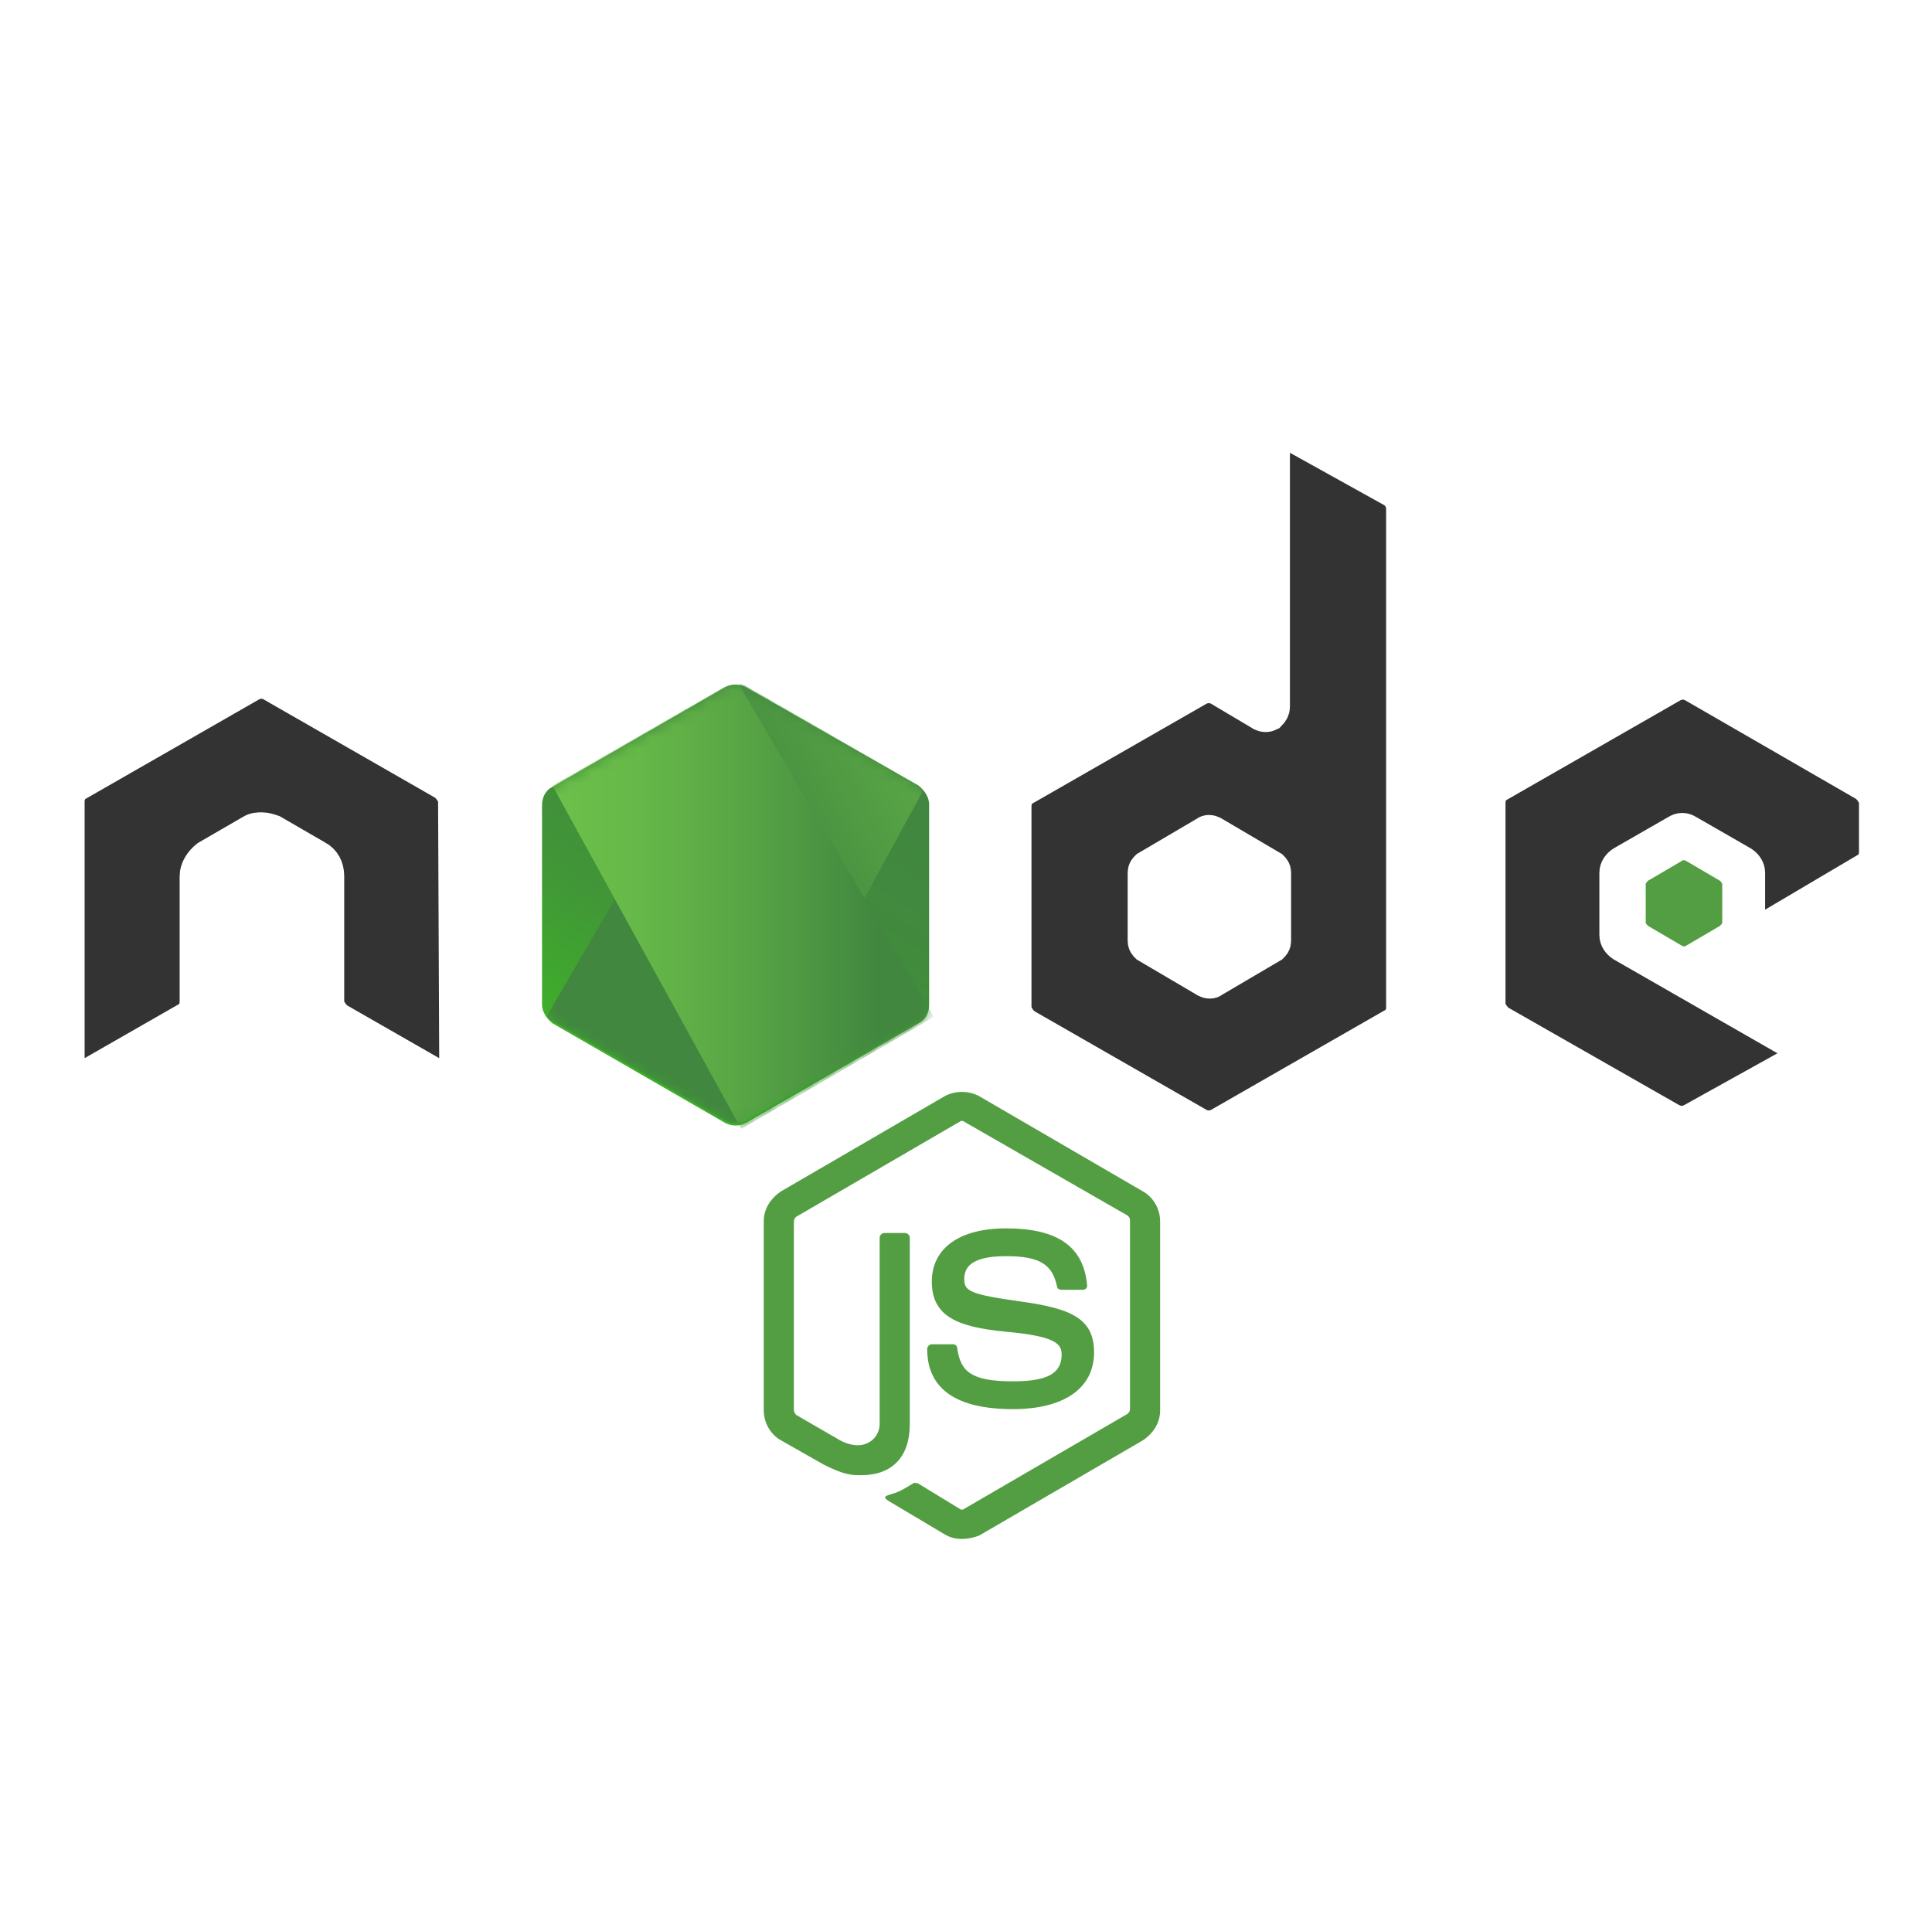 <?xml version="1.0" encoding="utf-8"?>
<!-- Generator: Adobe Illustrator 26.5.0, SVG Export Plug-In . SVG Version: 6.00 Build 0)  -->
<svg version="1.1" id="Layer_1" xmlns="http://www.w3.org/2000/svg" xmlns:xlink="http://www.w3.org/1999/xlink" x="0px" y="0px"
	 viewBox="0 0 166.7 166.6" style="enable-background:new 0 0 166.7 166.6;" xml:space="preserve">
<style type="text/css">
	.st0{fill:#539E43;}
	.st1{fill:#333333;stroke:#FFFFFF;stroke-width:3;stroke-miterlimit:10;}
	.st2{fill:url(#a_00000036242252590496374670000010631304319830358924_);}
	.st3{filter:url(#Adobe_OpacityMaskFilter);}
	.st4{fill:#FFFFFF;}
	.st5{mask:url(#c_00000000936893163290753080000014922909320516495521_);}
	.st6{fill:none;}
	.st7{fill:url(#SVGID_1_);}
	.st8{filter:url(#Adobe_OpacityMaskFilter_00000183927856514410551490000012581769464662160828_);}
	.st9{mask:url(#c_00000029742901854773264870000009223771231860565686_);}
	.st10{fill-rule:evenodd;clip-rule:evenodd;fill:url(#SVGID_00000061435931092213939700000009561858458249859736_);}
	.st11{fill-rule:evenodd;clip-rule:evenodd;fill:url(#SVGID_00000069370934489760941490000010803606900766294682_);}
	.st12{fill-rule:evenodd;clip-rule:evenodd;fill:url(#SVGID_00000131325892832311960430000016943479140185432511_);}
	.st13{fill-rule:evenodd;clip-rule:evenodd;fill:url(#SVGID_00000097461382237081505310000007601042523542733240_);}
	.st14{fill-rule:evenodd;clip-rule:evenodd;fill:url(#SVGID_00000098911701584069522370000005892102507925380271_);}
</style>
<path class="st0" d="M83,132.8c-0.5,0-1-0.1-1.5-0.4l-4.7-2.8c-0.7-0.4-0.4-0.5-0.1-0.6c1-0.3,1.1-0.4,2.1-1c0.1-0.1,0.2,0,0.4,0
	l3.6,2.2c0.1,0.1,0.3,0.1,0.4,0l14.1-8.2c0.1-0.1,0.2-0.2,0.2-0.4v-16.3c0-0.2-0.1-0.3-0.2-0.4l-14.1-8.1c-0.1-0.1-0.3-0.1-0.4,0
	L68.7,105c-0.1,0.1-0.2,0.2-0.2,0.4v16.3c0,0.1,0.1,0.3,0.2,0.4l3.8,2.2c2.1,1.1,3.4-0.2,3.4-1.4v-16.1c0-0.2,0.2-0.4,0.4-0.4h1.8
	c0.2,0,0.4,0.2,0.4,0.4v16.1c0,2.8-1.5,4.4-4.2,4.4c-0.8,0-1.4,0-3.2-0.9l-3.7-2.1c-0.9-0.5-1.5-1.5-1.5-2.6v-16.3
	c0-1.1,0.6-2,1.5-2.6l14.1-8.2c0.9-0.5,2.1-0.5,3,0l14.1,8.2c0.9,0.5,1.5,1.5,1.5,2.6v16.3c0,1.1-0.6,2-1.5,2.6l-14.1,8.2
	C84,132.7,83.5,132.8,83,132.8L83,132.8z M87.4,121.6c-6.2,0-7.4-2.8-7.4-5.2c0-0.2,0.2-0.4,0.4-0.4h1.8c0.2,0,0.4,0.1,0.4,0.4
	c0.3,1.9,1.1,2.8,4.8,2.8c3,0,4.2-0.7,4.2-2.3c0-0.9-0.4-1.6-5-2c-3.8-0.4-6.2-1.2-6.2-4.3c0-2.9,2.4-4.6,6.4-4.6
	c4.5,0,6.7,1.6,7,4.9c0,0.1,0,0.2-0.1,0.3c-0.1,0.1-0.2,0.1-0.3,0.1h-1.8c-0.2,0-0.4-0.1-0.4-0.3c-0.4-1.9-1.5-2.6-4.4-2.6
	c-3.2,0-3.6,1.1-3.6,2c0,1,0.5,1.3,4.8,1.9c4.3,0.6,6.4,1.4,6.4,4.4C94.4,119.8,91.8,121.6,87.4,121.6z"/>
<path class="st1" d="M39.3,69.2c0-0.6-0.4-1.2-0.9-1.6l-15-8.6c-0.2-0.1-0.5-0.2-0.8-0.2h-0.1c-0.3,0-0.6,0.1-0.8,0.2l-15,8.6
	c-0.6,0.3-0.9,0.9-0.9,1.6l0,23.1c0,0.3,0.2,0.6,0.5,0.8c0.3,0.2,0.6,0.2,0.9,0l8.9-5.1c0.6-0.3,0.9-0.9,0.9-1.6V75.6
	c0-0.6,0.4-1.2,0.9-1.6l3.8-2.2c0.3-0.2,0.6-0.2,0.9-0.2s0.6,0.1,0.9,0.2l3.8,2.2c0.6,0.3,0.9,0.9,0.9,1.6v10.8
	c0,0.6,0.4,1.2,0.9,1.6l8.9,5.1c0.3,0.2,0.6,0.2,0.9,0c0.3-0.1,0.5-0.5,0.5-0.8L39.3,69.2L39.3,69.2z M111.2,37.3
	c-0.3-0.1-0.6-0.1-0.9,0c-0.3,0.2-0.5,0.5-0.5,0.8V61c0,0.2-0.1,0.4-0.3,0.6c-0.2,0.1-0.4,0.1-0.6,0l-3.7-2.2
	c-0.6-0.3-1.2-0.3-1.8,0l-15,8.6c-0.6,0.3-0.9,0.9-0.9,1.6v17.3c0,0.6,0.4,1.2,0.9,1.6l15,8.6c0.6,0.3,1.2,0.3,1.8,0l15-8.6
	c0.6-0.3,0.9-0.9,0.9-1.6v-43c0-0.7-0.4-1.3-0.9-1.6L111.2,37.3L111.2,37.3z M109.9,81.2c0,0.2-0.1,0.3-0.2,0.4l-5.1,3
	c-0.1,0.1-0.3,0.1-0.5,0l-5.1-3c-0.1-0.1-0.2-0.2-0.2-0.4v-5.9c0-0.2,0.1-0.3,0.2-0.4l5.1-3c0.1-0.1,0.3-0.1,0.5,0l5.1,3
	c0.1,0.1,0.2,0.2,0.2,0.4V81.2L109.9,81.2z M161,75.1c0.6-0.3,0.9-0.9,0.9-1.6v-4.2c0-0.6-0.4-1.2-0.9-1.6l-14.9-8.6
	c-0.6-0.3-1.2-0.3-1.8,0l-15,8.6c-0.6,0.3-0.9,0.9-0.9,1.6v17.3c0,0.6,0.4,1.2,0.9,1.6l14.9,8.5c0.6,0.3,1.2,0.3,1.8,0l9-5
	c0.3-0.1,0.5-0.5,0.5-0.8c0-0.3-0.2-0.6-0.5-0.8l-15-8.6c-0.3-0.2-0.5-0.5-0.5-0.8v-5.4c0-0.3,0.2-0.6,0.5-0.8l4.7-2.7
	c0.3-0.2,0.6-0.2,0.9,0l4.7,2.7c0.3,0.2,0.5,0.5,0.5,0.8v4.2c0,0.3,0.2,0.6,0.5,0.8c0.3,0.2,0.6,0.2,0.9,0L161,75.1L161,75.1z"/>
<path class="st0" d="M145.1,74.3c0.1-0.1,0.2-0.1,0.4,0l2.9,1.7c0.1,0.1,0.2,0.2,0.2,0.3v3.3c0,0.1-0.1,0.2-0.2,0.3l-2.9,1.7
	c-0.1,0.1-0.2,0.1-0.4,0l-2.9-1.7c-0.1-0.1-0.2-0.2-0.2-0.3v-3.3c0-0.1,0.1-0.2,0.2-0.3L145.1,74.3z"/>
<g transform="translate(134.068 70.501)">
	<g>
		
			<linearGradient id="a_00000107557981055122009920000007196170728403810476_" gradientUnits="userSpaceOnUse" x1="-295.87" y1="173.842" x2="-295.895" y2="173.797" gradientTransform="matrix(532.102 0 0 -606.287 157368.266 105393.133)">
			<stop  offset="0" style="stop-color:#41873F"/>
			<stop  offset="0.329" style="stop-color:#418B3D"/>
			<stop  offset="0.635" style="stop-color:#419637"/>
			<stop  offset="0.932" style="stop-color:#3FA92D"/>
			<stop  offset="1" style="stop-color:#3FAE2A"/>
		</linearGradient>
		
			<path id="a_00000042738004648486537610000001603927250784204472_" style="fill:url(#a_00000107557981055122009920000007196170728403810476_);" d="
			M-69.7-11.2c-0.6-0.3-1.2-0.3-1.8,0l-14.9,8.6c-0.6,0.3-0.9,0.9-0.9,1.6v17.2c0,0.6,0.4,1.2,0.9,1.6l14.9,8.6
			c0.6,0.3,1.2,0.3,1.8,0l14.9-8.6c0.6-0.3,0.9-0.9,0.9-1.6V-1.1c0-0.6-0.4-1.2-0.9-1.6L-69.7-11.2z"/>
	</g>
	<defs>
		<filter id="Adobe_OpacityMaskFilter" filterUnits="userSpaceOnUse" x="-87.4" y="-11.5" width="33.5" height="38">
			<feColorMatrix  type="matrix" values="1 0 0 0 0  0 1 0 0 0  0 0 1 0 0  0 0 0 1 0"/>
		</filter>
	</defs>
	
		<mask maskUnits="userSpaceOnUse" x="-87.4" y="-11.5" width="33.5" height="38" id="c_00000000936893163290753080000014922909320516495521_">
		<g class="st3">
			<path id="a_00000034076974682702896230000007572526648446214540_" class="st4" d="M-69.7-11.2c-0.6-0.3-1.2-0.3-1.8,0l-14.9,8.6
				c-0.6,0.3-0.9,0.9-0.9,1.6v17.2c0,0.6,0.4,1.2,0.9,1.6l14.9,8.6c0.6,0.3,1.2,0.3,1.8,0l14.9-8.6c0.6-0.3,0.9-0.9,0.9-1.6V-1.1
				c0-0.6-0.4-1.2-0.9-1.6L-69.7-11.2z"/>
		</g>
	</mask>
	<g class="st5">
		<path class="st6" d="M-71.6-11.2l-14.9,8.6c-0.6,0.3-1,0.9-1,1.6v17.2c0,0.4,0.2,0.8,0.5,1.1l16.7-28.7
			C-70.6-11.5-71.1-11.5-71.6-11.2L-71.6-11.2z M-70.1,26.4c0.1,0,0.3-0.1,0.4-0.2l14.9-8.6c0.6-0.3,0.9-0.9,0.9-1.6V-1.1
			c0-0.5-0.2-0.9-0.5-1.2L-70.1,26.4L-70.1,26.4z"/>
		
			<linearGradient id="SVGID_1_" gradientUnits="userSpaceOnUse" x1="-295.914" y1="173.82" x2="-295.842" y2="173.866" gradientTransform="matrix(519.687 0 0 -606.039 153709.969 105351.008)">
			<stop  offset="0.138" style="stop-color:#41873F"/>
			<stop  offset="0.403" style="stop-color:#54A044"/>
			<stop  offset="0.714" style="stop-color:#66B848"/>
			<stop  offset="0.908" style="stop-color:#6CC04A"/>
		</linearGradient>
		<path class="st7" d="M-54.8-2.7l-14.9-8.6c-0.1-0.1-0.3-0.1-0.5-0.2l-16.7,28.7c0.1,0.2,0.3,0.3,0.5,0.4l14.9,8.6
			c0.4,0.2,0.9,0.3,1.4,0.2l15.7-28.7C-54.5-2.4-54.7-2.5-54.8-2.7L-54.8-2.7z"/>
	</g>
	<defs>
		
			<filter id="Adobe_OpacityMaskFilter_00000091737776557478934940000012240509245152682922_" filterUnits="userSpaceOnUse" x="-87.4" y="-14.4" width="34" height="41.3">
			<feColorMatrix  type="matrix" values="1 0 0 0 0  0 1 0 0 0  0 0 1 0 0  0 0 0 1 0"/>
		</filter>
	</defs>
	
		<mask maskUnits="userSpaceOnUse" x="-87.4" y="-14.4" width="34" height="41.3" id="c_00000029742901854773264870000009223771231860565686_">
		<g style="filter:url(#Adobe_OpacityMaskFilter_00000091737776557478934940000012240509245152682922_);">
			<path id="a_00000139259061632165857720000017608060149565890434_" class="st4" d="M-69.7-11.2c-0.6-0.3-1.2-0.3-1.8,0l-14.9,8.6
				c-0.6,0.3-0.9,0.9-0.9,1.6v17.2c0,0.6,0.4,1.2,0.9,1.6l14.9,8.6c0.6,0.3,1.2,0.3,1.8,0l14.9-8.6c0.6-0.3,0.9-0.9,0.9-1.6V-1.1
				c0-0.6-0.4-1.2-0.9-1.6L-69.7-11.2z"/>
		</g>
	</mask>
	<g class="st9">
		<path class="st6" d="M-53.9,16.1V-1.1c0-0.6-0.4-1.2-1-1.6l-14.9-8.6c-0.2-0.1-0.4-0.2-0.6-0.2L-54,16.5
			C-53.9,16.4-53.9,16.2-53.9,16.1L-53.9,16.1z M-86.4-2.7c-0.6,0.3-1,0.9-1,1.6v17.2c0,0.6,0.4,1.2,1,1.6l14.9,8.6
			c0.4,0.2,0.7,0.3,1.2,0.2l-16-29.1L-86.4-2.7L-86.4-2.7z"/>
		
			<linearGradient id="SVGID_00000039116337188912270350000003668248465410963129_" gradientUnits="userSpaceOnUse" x1="-447.347" y1="274.332" x2="-441.255" y2="274.332" gradientTransform="matrix(4.511 0 0 -1.694 1933.361 450.432)">
			<stop  offset="9.192000e-02" style="stop-color:#6CC04A"/>
			<stop  offset="0.286" style="stop-color:#66B848"/>
			<stop  offset="0.597" style="stop-color:#54A044"/>
			<stop  offset="0.862" style="stop-color:#41873F"/>
		</linearGradient>
		<path style="fill-rule:evenodd;clip-rule:evenodd;fill:url(#SVGID_00000039116337188912270350000003668248465410963129_);" d="
			M-72-14.4l-0.2,0.1h0.3L-72-14.4z"/>
		
			<linearGradient id="SVGID_00000090273029570031425480000012515585210310476429_" gradientUnits="userSpaceOnUse" x1="-295.961" y1="173.821" x2="-295.895" y2="173.821" gradientTransform="matrix(519.125 0 0 -606.527 153553.328 105434.648)">
			<stop  offset="9.192000e-02" style="stop-color:#6CC04A"/>
			<stop  offset="0.286" style="stop-color:#66B848"/>
			<stop  offset="0.597" style="stop-color:#54A044"/>
			<stop  offset="0.862" style="stop-color:#41873F"/>
		</linearGradient>
		<path style="fill-rule:evenodd;clip-rule:evenodd;fill:url(#SVGID_00000090273029570031425480000012515585210310476429_);" d="
			M-54.8,17.6c0.4-0.2,0.7-0.7,0.9-1.1l-16.4-27.9c-0.4-0.1-0.9,0-1.3,0.2l-14.8,8.5l16,29.1c0.2,0,0.5-0.1,0.7-0.2L-54.8,17.6
			L-54.8,17.6z"/>
		
			<linearGradient id="SVGID_00000159438819169244828940000001541694839655964576_" gradientUnits="userSpaceOnUse" x1="-864.772" y1="336.463" x2="-858.68" y2="336.463" gradientTransform="matrix(1.694 0 0 -3.95 1401.209 1346.218)">
			<stop  offset="9.192000e-02" style="stop-color:#6CC04A"/>
			<stop  offset="0.286" style="stop-color:#66B848"/>
			<stop  offset="0.597" style="stop-color:#54A044"/>
			<stop  offset="0.862" style="stop-color:#41873F"/>
		</linearGradient>
		<path style="fill-rule:evenodd;clip-rule:evenodd;fill:url(#SVGID_00000159438819169244828940000001541694839655964576_);" d="
			M-53.4,17.4l-0.1-0.2v0.2L-53.4,17.4L-53.4,17.4z"/>
		
			<linearGradient id="SVGID_00000101089263288974201670000017283890637865568896_" gradientUnits="userSpaceOnUse" x1="-297.749" y1="177.246" x2="-297.621" y2="177.246" gradientTransform="matrix(268.587 0 0 -167.585 79883.742 29725.531)">
			<stop  offset="9.192000e-02" style="stop-color:#6CC04A"/>
			<stop  offset="0.286" style="stop-color:#66B848"/>
			<stop  offset="0.597" style="stop-color:#54A044"/>
			<stop  offset="0.862" style="stop-color:#41873F"/>
		</linearGradient>
		<path style="fill-rule:evenodd;clip-rule:evenodd;fill:url(#SVGID_00000101089263288974201670000017283890637865568896_);" d="
			M-54.8,17.6l-14.9,8.6c-0.2,0.1-0.4,0.2-0.7,0.2l0.3,0.5l16.5-9.6v-0.2l-0.4-0.7C-54.1,17-54.4,17.4-54.8,17.6L-54.8,17.6z"/>
		
			<linearGradient id="SVGID_00000100372353879397796680000004054658658114859651_" gradientUnits="userSpaceOnUse" x1="-297.602" y1="177.409" x2="-297.681" y2="177.151" gradientTransform="matrix(268.587 0 0 -167.585 79883.742 29725.531)">
			<stop  offset="0" style="stop-color:#41873F"/>
			<stop  offset="0.329" style="stop-color:#418B3D"/>
			<stop  offset="0.635" style="stop-color:#419637"/>
			<stop  offset="0.932" style="stop-color:#3FA92D"/>
			<stop  offset="1" style="stop-color:#3FAE2A"/>
		</linearGradient>
		<path style="fill-rule:evenodd;clip-rule:evenodd;fill:url(#SVGID_00000100372353879397796680000004054658658114859651_);" d="
			M-54.8,17.6l-14.9,8.6c-0.2,0.1-0.4,0.2-0.7,0.2l0.3,0.5l16.5-9.6v-0.2l-0.4-0.7C-54.1,17-54.4,17.4-54.8,17.6L-54.8,17.6z"/>
	</g>
</g>
</svg>
